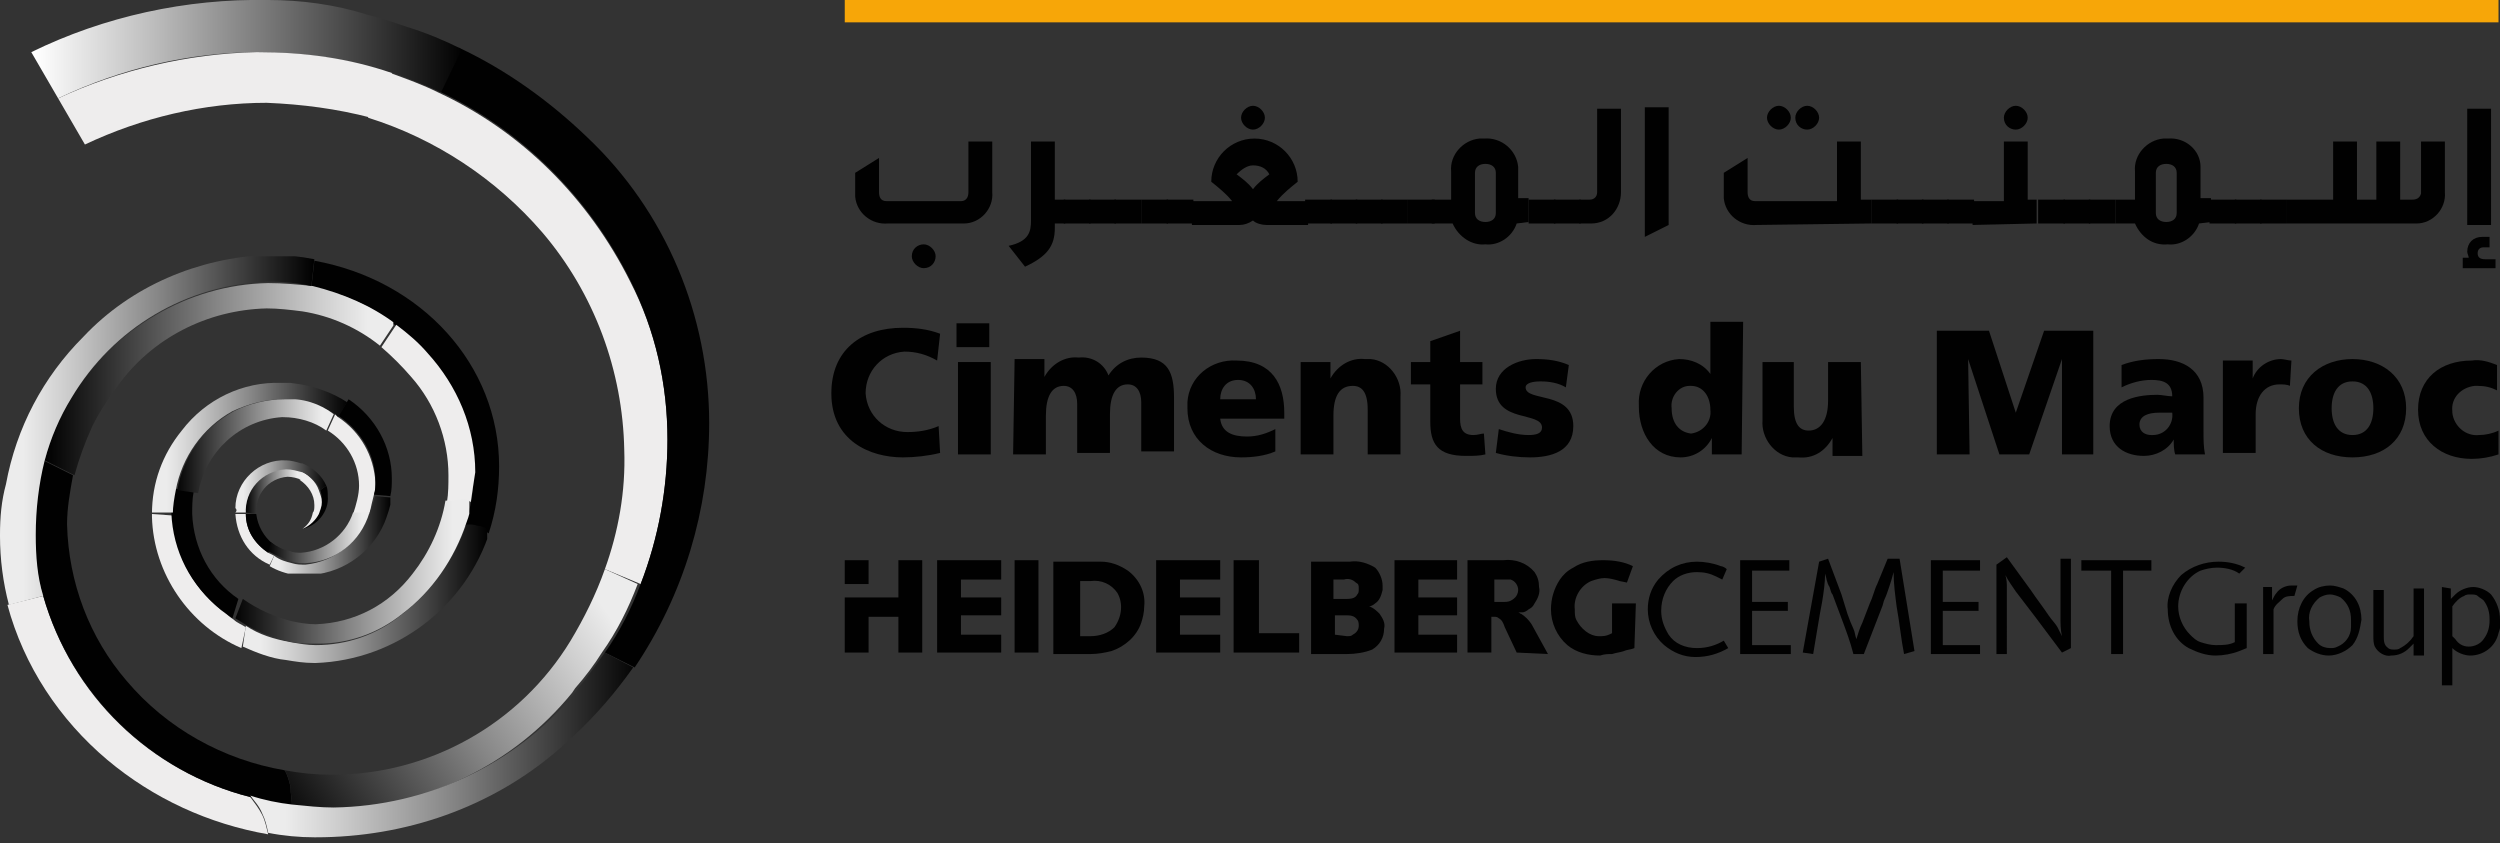 <?xml version="1.0" encoding="utf-8"?>
<!-- Generator: Adobe Illustrator 24.0.0, SVG Export Plug-In . SVG Version: 6.00 Build 0)  -->
<svg version="1.1" id="Calque_1" xmlns="http://www.w3.org/2000/svg" xmlns:xlink="http://www.w3.org/1999/xlink" x="0px" y="0px"
	 viewBox="0 0 167.8 56.6" style="enable-background:new 0 0 167.8 56.6;" xml:space="preserve">
<rect x="0" y="0" width="167.8" height="56.6" fill="#333333" stroke="none"/>
<style type="text/css">
	.st0{clip-path:url(#SVGID_2_);}
	.st1{fill-rule:evenodd;clip-rule:evenodd;fill:#010101;}
	.st2{fill:#F7A608;}
	.st3{fill:#010101;}
	.st4{fill-rule:evenodd;clip-rule:evenodd;fill:#EEEDED;}
	.st5{clip-path:url(#SVGID_4_);}
	.st6{fill:url(#SVGID_5_);}
	.st7{clip-path:url(#SVGID_7_);}
	.st8{clip-path:url(#SVGID_9_);}
	.st9{fill:url(#SVGID_10_);}
	.st10{clip-path:url(#SVGID_12_);}
	.st11{fill:url(#SVGID_13_);}
	.st12{clip-path:url(#SVGID_15_);}
	.st13{fill:url(#SVGID_16_);}
	.st14{clip-path:url(#SVGID_18_);}
	.st15{fill:url(#SVGID_19_);}
	.st16{clip-path:url(#SVGID_21_);}
	.st17{fill:url(#SVGID_22_);}
	.st18{clip-path:url(#SVGID_24_);}
	.st19{fill:url(#SVGID_25_);}
	.st20{clip-path:url(#SVGID_27_);}
	.st21{fill:url(#SVGID_28_);}
	.st22{clip-path:url(#SVGID_30_);}
	.st23{fill:url(#SVGID_31_);}
	.st24{clip-path:url(#SVGID_33_);}
	.st25{fill:url(#SVGID_34_);}
	.st26{clip-path:url(#SVGID_36_);}
	.st27{fill:url(#SVGID_37_);}
	.st28{clip-path:url(#SVGID_39_);}
	.st29{fill:url(#SVGID_40_);}
	.st30{clip-path:url(#SVGID_42_);}
	.st31{fill:url(#SVGID_43_);}
</style>
<title>logo</title>
<g>
	<defs>
		<rect id="SVGID_1_" y="0" width="167.8" height="56.3"/>
	</defs>
	<clipPath id="SVGID_2_">
		<use xlink:href="#SVGID_1_"  style="overflow:visible;"/>
	</clipPath>
	<g class="st0">
		<path class="st1" d="M63,28.6c-0.7,0.3-1.4,0.4-2.1,0.4c-1.5,0-2.7-1.1-2.8-2.6c0-1.5,1.1-2.7,2.6-2.8c0.8,0,1.5,0.2,2.2,0.6
			l0.2-1.8c-0.8-0.3-1.6-0.4-2.5-0.4c-2.8,0-4.8,1.5-4.8,4.4c0,3.2,2.6,4.3,4.8,4.3c0.8,0,1.7-0.1,2.5-0.3L63,28.6z"/>
		<path class="st1" d="M64.3,30.5h2.2v-6.2h-2.2V30.5z M66.4,21.7h-2.2v1.6h2.2V21.7z"/>
		<path class="st1" d="M68,30.5h2.2v-2.6c0-1.3,0.4-2,1.2-2c0.6,0,0.9,0.5,0.9,1.2v3.3h2.2v-2.6c0-1.3,0.4-2,1.2-2
			c0.6,0,0.9,0.5,0.9,1.2v3.3h2.2v-3.6c0-1.7-0.4-2.7-2.2-2.7c-0.9,0-1.7,0.4-2.2,1.2c-0.3-0.8-1.1-1.3-2-1.2
			c-0.9-0.1-1.8,0.4-2.3,1.3l0,0v-1.2h-2L68,30.5z"/>
		<path class="st1" d="M86.2,28.1v-0.4c0-1.9-0.8-3.5-3.2-3.5c-1.7-0.1-3.2,1.1-3.3,2.8c0,0.1,0,0.3,0,0.4c0,2.1,1.6,3.3,3.6,3.3
			c0.8,0,1.6-0.1,2.3-0.4v-1.5c-0.6,0.3-1.2,0.5-1.9,0.5c-1,0-1.7-0.3-1.8-1.2L86.2,28.1z M81.9,26.8c0-0.7,0.4-1.3,1.2-1.3
			s1.2,0.6,1.2,1.3H81.9z"/>
		<path class="st1" d="M87.3,30.5h2.2v-2.6c0-1.3,0.4-2,1.3-2c0.6,0,1,0.4,1,1.6v3H94v-3.9c0.1-1.2-0.8-2.4-2-2.5
			c-0.1,0-0.3,0-0.4,0c-0.9-0.1-1.8,0.4-2.3,1.3l0,0v-1.1h-2L87.3,30.5z"/>
		<path class="st1" d="M94.8,25.8H96v2.5c0,1.5,0.5,2.3,2.4,2.3c0.5,0,0.9,0,1.3-0.1l-0.1-1.4c-0.2,0-0.4,0.1-0.7,0.1
			c-0.7,0-0.9-0.4-0.9-1.1v-2.3h1.5v-1.5h-1.5v-2.1L96,22.9v1.4h-1.3V25.8z"/>
		<path class="st1" d="M100.4,30.4c0.7,0.2,1.5,0.3,2.3,0.3c1.4,0,2.9-0.4,2.9-2.1c0-2.4-3.2-1.6-3.2-2.6c0-0.3,0.5-0.4,1-0.4
			c0.6,0,1.2,0.1,1.7,0.4l0.2-1.5c-0.7-0.3-1.4-0.4-2.2-0.4c-1.2,0-2.7,0.6-2.7,2c0,2.3,3.1,1.5,3.1,2.6c0,0.4-0.4,0.5-0.9,0.5
			c-0.7,0-1.4-0.2-2-0.4L100.4,30.4z"/>
		<path class="st1" d="M117,21.6h-2.2v3.5l0,0c-0.5-0.7-1.3-1-2.1-1c-1.6,0.1-2.8,1.5-2.7,3.1c0,0,0,0,0,0.1c0,1.8,1,3.4,2.8,3.4
			c0.9,0,1.7-0.5,2.1-1.3l0,0v1.1h2L117,21.6z M112.2,27.4c-0.1-0.8,0.5-1.5,1.2-1.5c0,0,0,0,0.1,0c0.8,0,1.3,0.7,1.3,1.6
			c0.1,0.8-0.5,1.5-1.3,1.6c0,0,0,0,0,0C112.7,29,112.2,28.4,112.2,27.4"/>
		<path class="st1" d="M124.9,24.3h-2.2v2.6c0,1.3-0.5,2-1.3,2c-0.6,0-1-0.4-1-1.6v-3h-2.1v3.9c-0.1,1.2,0.8,2.4,2,2.5
			c0.1,0,0.3,0,0.4,0c1,0.1,1.8-0.4,2.3-1.3l0,0v1.2h2L124.9,24.3z"/>
		<polygon class="st1" points="130,30.5 132.2,30.5 132.1,24.1 132.1,24.1 134.2,30.5 136.2,30.5 138.4,24.1 138.4,24.1 138.4,30.5 
			140.5,30.5 140.5,22.2 137.2,22.2 135.3,27.7 135.3,27.7 133.5,22.2 130,22.2 		"/>
		<path class="st1" d="M148,30.5c-0.1-0.5-0.1-1-0.1-1.5v-2.3c0-1.9-1.4-2.6-3-2.6c-0.9,0-1.7,0.1-2.5,0.4v1.5
			c0.6-0.3,1.3-0.5,2-0.5c0.8,0,1.4,0.2,1.4,1.1c-0.3,0-0.7-0.1-1-0.1c-1.1,0-3.2,0.2-3.2,2.1c0,1.4,1.1,2,2.3,2
			c0.8,0,1.6-0.4,2-1.1l0,0c0,0.3,0,0.7,0.1,1L148,30.5z M143.6,28.5c0-0.6,0.6-0.8,1.3-0.8c0.3,0,0.6,0,0.9,0
			c0.1,0.8-0.5,1.5-1.3,1.5c0,0-0.1,0-0.1,0C144,29.2,143.6,29,143.6,28.5"/>
		<path class="st1" d="M153.8,24.2c-0.2,0-0.5-0.1-0.7-0.1c-0.8,0-1.6,0.5-1.9,1.3l0,0v-1.2h-2v6.2h2.2v-2.6c0-1.2,0.6-2,1.6-2
			c0.2,0,0.5,0,0.7,0.1L153.8,24.2z"/>
		<path class="st1" d="M157.9,30.7c2.1,0,3.6-1.2,3.6-3.3s-1.6-3.3-3.6-3.3s-3.6,1.2-3.6,3.3S155.8,30.7,157.9,30.7 M157.9,29.2
			c-1,0-1.4-0.8-1.4-1.8s0.4-1.8,1.4-1.8s1.4,0.8,1.4,1.8S158.9,29.2,157.9,29.2"/>
		<path class="st1" d="M167.6,24.5c-0.5-0.2-1.1-0.4-1.7-0.3c-2.1,0-3.6,1.2-3.6,3.3s1.6,3.3,3.6,3.3c0.6,0,1.2-0.1,1.8-0.3v-1.6
			c-0.4,0.2-0.9,0.3-1.3,0.3c-0.9,0.1-1.7-0.6-1.8-1.5c0,0,0-0.1,0-0.1c-0.1-0.9,0.6-1.6,1.5-1.7c0.1,0,0.1,0,0.2,0
			c0.5,0,0.9,0.1,1.3,0.3L167.6,24.5z"/>
		<rect x="56.7" class="st2" width="111" height="1.5"/>
		<rect x="56.7" y="37.6" class="st3" width="1.6" height="1.6"/>
		<path class="st1" d="M115.9,38.2c-0.1-0.1-0.3-0.2-0.4-0.2c-0.5-0.2-1.1-0.3-1.6-0.3c-1,0-1.9,0.4-2.6,1.2c-0.5,0.6-0.7,1.3-0.7,2
			c0,0.9,0.4,1.8,1.1,2.4c0.6,0.5,1.3,0.8,2.1,0.8c0.8,0,1.5-0.2,2.2-0.6l-0.3-0.5c-0.5,0.3-1.1,0.5-1.8,0.5c-0.8,0-1.5-0.3-1.9-0.9
			c-0.3-0.5-0.5-1-0.5-1.6c0-0.8,0.3-1.5,0.8-2c0.4-0.4,1-0.6,1.6-0.6c0.5,0,0.9,0.1,1.3,0.3l0.4,0.2L115.9,38.2z"/>
		<polygon class="st1" points="116.8,37.6 116.8,43.9 120.2,43.9 120.2,43.3 117.6,43.3 117.6,41 120,41 120,40.4 117.6,40.4 
			117.6,38.3 120.1,38.3 120.1,37.6 		"/>
		<path class="st1" d="M122.1,37.7l-1.1,6.1l0.7,0.1l0.3-1.8c0.1-0.6,0.2-1.2,0.3-1.7c0.1-0.6,0.2-1.3,0.2-1.9
			c0.1,0.3,0.1,0.6,0.3,0.9c0.1,0.3,0.1,0.4,0.2,0.5c0.2,0.5,0.4,1.1,0.6,1.6c0.3,0.8,0.6,1.6,0.8,2.4h0.7c0.4-1,0.8-2.1,1.2-3.1
			c0.1-0.2,0.1-0.4,0.2-0.6c0.1-0.2,0.2-0.5,0.3-0.8s0.2-0.6,0.3-1c0,0.8,0.1,1.5,0.2,2.3c0.2,1.1,0.3,2.2,0.5,3.2l0.7-0.2l-1-6.2
			h-0.8l-0.7,1.7c-0.2,0.4-0.3,0.9-0.5,1.3c-0.2,0.5-0.3,0.8-0.5,1.3c-0.2,0.4-0.3,0.8-0.4,1.1c-0.1-0.3-0.1-0.5-0.2-0.7
			c-0.1-0.2-0.3-0.7-0.4-1l-0.4-1.3c-0.3-0.8-0.6-1.6-0.9-2.4L122.1,37.7z"/>
		<polygon class="st1" points="129.6,37.6 129.6,43.9 132.9,43.9 132.9,43.3 130.4,43.3 130.4,41 132.8,41 132.8,40.4 130.4,40.4 
			130.4,38.3 132.9,38.3 132.9,37.6 		"/>
		<path class="st1" d="M134,37.9v6h0.7V40c0-0.2,0-0.4,0-0.6s0-0.5-0.1-0.8c0.2,0.4,0.5,0.8,0.7,1.1l1.3,1.7l1.8,2.4l0.6-0.3v-6
			h-0.7v3.9c0,0.4,0,0.9,0.1,1.3c-0.1-0.2-0.2-0.4-0.3-0.6s-0.4-0.5-0.6-0.8c-0.4-0.6-0.8-1.1-1.2-1.7c-0.5-0.7-1.1-1.5-1.6-2.2
			L134,37.9z"/>
		<polygon class="st1" points="139.7,37.6 139.7,38.3 141.7,38.3 141.7,43.9 142.5,43.9 142.5,38.3 144.4,38.3 144.4,37.6 		"/>
		<path class="st1" d="M150.7,38.1c-0.6-0.3-1.2-0.4-1.8-0.4c-0.9,0-1.8,0.3-2.5,0.9c-0.6,0.6-1,1.5-0.9,2.3c0,1.1,0.5,2.1,1.4,2.6
			c0.6,0.3,1.2,0.5,1.8,0.5c0.5,0,1.1-0.1,1.6-0.3l0.5-0.2v-3h-0.8v2.6c-0.4,0.2-0.8,0.2-1.3,0.2c-0.3,0-0.7-0.1-1-0.2
			c-0.3-0.1-0.5-0.3-0.7-0.5c-0.5-0.5-0.8-1.2-0.8-1.9c0-1,0.6-2,1.5-2.4c0.3-0.1,0.7-0.2,1.1-0.2c0.5,0,1.1,0.1,1.5,0.4L150.7,38.1
			z"/>
		<path class="st1" d="M151.9,39.4v4.5h0.7v-3c0.1-0.3,0.4-0.5,0.6-0.7c0.2-0.2,0.5-0.2,0.8-0.2l0.2-0.7c-0.1,0-0.2,0-0.4,0
			c-0.4,0-0.8,0.2-1,0.5c-0.1,0.1-0.2,0.3-0.3,0.5v-0.9L151.9,39.4z"/>
		<path class="st1" d="M154.2,41.7c0,0.7,0.2,1.3,0.7,1.8c0.4,0.3,0.9,0.5,1.4,0.5c0.6,0,1.2-0.3,1.6-0.7c0.4-0.5,0.5-1.1,0.6-1.7
			c0-0.9-0.4-1.7-1.2-2.1c-0.3-0.1-0.6-0.2-0.9-0.2c-0.4,0-0.8,0.1-1.1,0.3C154.6,40,154.2,40.8,154.2,41.7 M155,41.7
			c-0.1-0.6,0.2-1.2,0.7-1.6c0.2-0.1,0.4-0.2,0.7-0.2c0.2,0,0.5,0.1,0.7,0.2c0.5,0.4,0.7,0.9,0.7,1.5c0,0.1,0,0.3,0,0.5
			c0,0.6-0.4,1.1-0.9,1.3c-0.2,0.1-0.3,0.1-0.5,0.1c-0.3,0-0.6-0.1-0.8-0.3C155.2,42.8,155,42.3,155,41.7"/>
		<path class="st1" d="M159.3,39.4v3.3c0,0.2,0,0.5,0.1,0.7c0.2,0.4,0.7,0.7,1.1,0.6c0.5,0,0.9-0.2,1.2-0.5c0.1-0.1,0.2-0.2,0.3-0.3
			v0.8h0.7v-4.5h-0.7v3.2c-0.2,0.3-0.5,0.6-0.9,0.8c-0.1,0.1-0.3,0.1-0.4,0.1c-0.1,0-0.3,0-0.4-0.1c-0.3-0.2-0.3-0.5-0.3-0.8v-3.1
			H159.3z"/>
		<path class="st1" d="M163.9,39.4V46h0.7c0-0.4,0-0.8,0-1.2s0-0.9,0-1.3c0.3,0.3,0.8,0.5,1.2,0.5c0.9,0,1.7-0.6,1.9-1.5
			c0.1-0.3,0.2-0.6,0.1-0.9c0-0.6-0.2-1.2-0.6-1.7c-0.3-0.3-0.8-0.5-1.2-0.5c-0.4,0-0.9,0.2-1.2,0.5c-0.1,0.1-0.2,0.2-0.3,0.3v-0.7
			L163.9,39.4z M164.6,40.7c0.2-0.3,0.5-0.6,0.8-0.7c0.1-0.1,0.3-0.1,0.4-0.1c0.2,0,0.4,0,0.5,0.1c0.1,0.1,0.3,0.2,0.4,0.3
			c0.3,0.4,0.4,0.8,0.4,1.3c0,0.5-0.1,0.9-0.4,1.3c-0.2,0.3-0.6,0.5-1,0.5c-0.4,0-0.7-0.2-0.9-0.5c-0.1-0.1-0.1-0.1-0.2-0.2
			L164.6,40.7z"/>
		<path class="st1" d="M103.9,43.9l-1.1-2c-0.2-0.3-0.4-0.5-0.7-0.7c-0.1,0-0.1-0.1-0.2-0.1c0.1,0,0.2,0,0.3,0
			c0.1,0,0.3-0.1,0.4-0.2c0.2-0.1,0.3-0.2,0.4-0.4c0.2-0.3,0.4-0.7,0.3-1.1c0-0.4-0.1-0.7-0.3-1c-0.5-0.6-1.3-0.9-2.1-0.8
			c-0.6,0-1.1,0-1.7,0h-0.7v6.2h1.6v-2.4h0.2c0.1,0,0.2,0,0.3,0.1c0.2,0.1,0.3,0.3,0.4,0.6l0.8,1.7L103.9,43.9z M100.3,40.4v-1.5
			h0.7c0.1,0,0.3,0,0.4,0c0.3,0.1,0.5,0.4,0.5,0.7c0,0.2-0.1,0.4-0.2,0.5c-0.2,0.2-0.4,0.3-0.7,0.3L100.3,40.4L100.3,40.4z"/>
		<path class="st1" d="M108.2,42.5v-2h1.6l-0.1,3c-0.2,0.1-0.5,0.1-0.7,0.2c-0.3,0.1-0.5,0.1-0.8,0.2c-0.3,0-0.5,0-0.8,0.1l0,0
			c-0.8,0-1.6-0.2-2.2-0.7c-0.7-0.6-1.1-1.5-1.1-2.4c0-0.7,0.2-1.4,0.6-2c0.2-0.3,0.5-0.6,0.9-0.8c0.6-0.4,1.3-0.5,2-0.5
			c0.7,0,1.4,0.1,2,0.4l-0.4,1.1l-0.5-0.1c-0.3-0.1-0.7-0.2-1-0.2c-0.3,0-0.6,0.1-0.9,0.2c-0.7,0.3-1.2,1.1-1.1,1.9
			c0,0.3,0,0.5,0.1,0.7c0.3,0.6,0.9,1.1,1.5,1.1h0.2C107.8,42.7,108,42.6,108.2,42.5"/>
		<polygon class="st1" points="93.6,37.6 93.6,43.8 97.8,43.8 97.8,42.6 95.2,42.6 95.2,41.3 97.8,41.3 97.8,40.1 95.2,40.1 
			95.2,38.9 97.8,38.9 97.8,37.6 		"/>
		<polygon class="st1" points="77.6,37.6 77.6,43.8 81.9,43.8 81.9,42.6 79.2,42.6 79.2,41.3 81.9,41.3 81.9,40.1 79.2,40.1 
			79.2,38.9 81.9,38.9 81.9,37.6 		"/>
		<polygon class="st1" points="82.8,37.6 82.8,43.8 87.2,43.8 87.2,42.5 84.5,42.5 84.5,37.6 		"/>
		<path class="st1" d="M72.4,43.9h-1.7v-6.2h2.7c0.2,0,0.4,0,0.5,0c0.6,0,1.2,0.2,1.8,0.6c0.8,0.6,1.2,1.5,1.1,2.4
			c0,0.4-0.1,0.8-0.2,1.1c-0.3,0.9-1.1,1.6-2,1.9c-0.4,0.1-0.9,0.2-1.4,0.2h-0.2H72.4z M73.2,42.7c0.6,0,1.2-0.2,1.6-0.6
			c0.5-0.7,0.6-1.6,0.2-2.3c-0.4-0.6-1.1-0.9-1.8-0.8h-0.7v3.7L73.2,42.7z"/>
		<path class="st1" d="M89.6,43.9H88v-6.2h2.6c0.6-0.1,1.2,0.1,1.7,0.4c0.3,0.3,0.5,0.8,0.5,1.2c0,0.1,0,0.2,0,0.3
			c-0.1,0.4-0.2,0.7-0.5,0.9c-0.1,0.1-0.3,0.2-0.4,0.2c0.3,0.1,0.5,0.3,0.7,0.5c0.2,0.3,0.4,0.6,0.3,1c0,0.6-0.3,1.1-0.8,1.4
			c-0.5,0.2-1.1,0.3-1.7,0.3L89.6,43.9z M90.4,42.7c0.2,0,0.3,0,0.4-0.1c0.2-0.1,0.4-0.3,0.4-0.6c0-0.1,0-0.3-0.1-0.4
			c-0.2-0.3-0.5-0.3-0.8-0.3h-0.7v1.3L90.4,42.7z M89.6,40.2h0.8c0.4,0,0.6-0.1,0.7-0.3c0.1-0.1,0.1-0.2,0.1-0.4
			c0-0.2,0-0.3-0.2-0.4c-0.2-0.2-0.5-0.3-0.8-0.2h-0.7V40.2z"/>
		<polygon class="st1" points="62.9,37.6 62.9,43.8 67.2,43.8 67.2,42.6 64.5,42.6 64.5,41.3 67.2,41.3 67.2,40.1 64.5,40.1 
			64.5,38.9 67.2,38.9 67.2,37.6 		"/>
		<rect x="68.1" y="37.6" class="st3" width="1.6" height="6.2"/>
		<polygon class="st1" points="60.3,37.6 60.3,40.1 56.7,40.1 56.7,43.8 58.3,43.8 58.3,41.4 60.3,41.4 60.3,43.8 61.9,43.8 
			61.9,37.6 		"/>
		<path class="st1" d="M62,18c-0.4,0-0.8-0.4-0.8-0.8c0-0.5,0.4-0.8,0.8-0.8s0.8,0.4,0.8,0.8c0,0,0,0,0,0C62.8,17.6,62.5,18,62,18
			 M59.6,15c-1.1,0.1-2.1-0.7-2.2-1.8c0-0.1,0-0.2,0-0.3v-1.3l1.6-1v2.3c0,0.3,0.1,0.6,0.5,0.6h5c0.3,0,0.5-0.2,0.5-0.6V9.5h1.6v3.4
			c0.1,1.1-0.8,2.1-1.9,2.1c-0.1,0-0.2,0-0.3,0L59.6,15z"/>
		<path class="st1" d="M67.7,16.5c1.4-0.3,1.5-1,1.5-1.7V9.5h1.6v3.9h0.7v1.6h-0.7v0.3c0,1.2-0.5,1.9-2,2.6L67.7,16.5z"/>
		<rect x="71.4" y="13.4" class="st3" width="1.8" height="1.6"/>
		<rect x="73.1" y="13.4" class="st3" width="1.8" height="1.6"/>
		<rect x="74.8" y="13.4" class="st3" width="1.8" height="1.6"/>
		<rect x="76.6" y="13.4" class="st3" width="1.8" height="1.6"/>
		<rect x="78.3" y="13.4" class="st3" width="1.8" height="1.6"/>
		<path class="st1" d="M83.3,7.9c0-0.4,0.4-0.8,0.8-0.8c0.4,0,0.8,0.4,0.8,0.8c0,0.4-0.4,0.8-0.8,0.8C83.7,8.7,83.3,8.3,83.3,7.9
			C83.3,7.9,83.3,7.9,83.3,7.9 M84.1,11.1c-0.4,0-0.8,0.3-1.1,0.6c0.4,0.3,0.8,0.6,1.1,1c0.3-0.4,0.7-0.7,1.1-1
			C85,11.3,84.6,11.1,84.1,11.1 M85,15.1c-0.3,0-0.7-0.1-0.9-0.3c-0.3,0.2-0.6,0.3-0.9,0.3H80v-1.6h2.7c-0.4-0.5-0.9-0.9-1.4-1.3
			c0-1.6,1.3-2.9,2.9-2.9s2.9,1.3,2.9,2.9c-0.5,0.4-1,0.8-1.4,1.3h2.1v1.6L85,15.1z"/>
		<rect x="87.6" y="13.4" class="st3" width="1.8" height="1.6"/>
		<rect x="89.3" y="13.4" class="st3" width="1.8" height="1.6"/>
		<rect x="91" y="13.4" class="st3" width="1.8" height="1.6"/>
		<rect x="92.7" y="13.4" class="st3" width="1.8" height="1.6"/>
		<rect x="94.5" y="13.4" class="st3" width="1.8" height="1.6"/>
		<path class="st1" d="M100.4,11.6c0-0.4-0.3-0.6-0.7-0.6S99,11.2,99,11.6v2.7c0,0.4,0.3,0.6,0.7,0.6s0.7-0.2,0.7-0.6V11.6z
			 M101.8,15c-0.3,0.9-1.2,1.5-2.1,1.4c-0.9,0.1-1.8-0.5-2.2-1.4h-1.4v-1.6h1.3v-1.9c-0.1-1.1,0.8-2.1,1.9-2.2c0.1,0,0.2,0,0.3,0
			c1.2-0.1,2.2,0.8,2.3,1.9c0,0.1,0,0.2,0,0.2v1.9h0.7v1.6L101.8,15z"/>
		<rect x="102.6" y="13.4" class="st3" width="1.8" height="1.6"/>
		<rect x="104.3" y="13.4" class="st3" width="1.8" height="1.6"/>
		<path class="st1" d="M106,15v-1.6h0.7c0.3,0,0.5-0.2,0.5-0.5c0,0,0,0,0-0.1V7.3h1.6v5.6c0,1.1-0.8,2.1-2,2.1c-0.1,0-0.1,0-0.2,0
			L106,15z"/>
		<polygon class="st1" points="110.4,15.9 110.4,7.2 112,7.2 112,15.1 		"/>
		<path class="st1" d="M120.5,7.9c0-0.4,0.4-0.8,0.8-0.8c0.4,0,0.8,0.4,0.8,0.8c0,0.4-0.4,0.8-0.8,0.8
			C120.9,8.7,120.5,8.4,120.5,7.9C120.5,7.9,120.5,7.9,120.5,7.9 M118.6,7.9c0-0.4,0.4-0.8,0.8-0.8c0.4,0,0.8,0.4,0.8,0.8
			s-0.4,0.8-0.8,0.8C119,8.7,118.6,8.3,118.6,7.9 M117.9,15.1c-1.1,0.1-2.1-0.7-2.2-1.8c0-0.1,0-0.3,0-0.4v-1.3l1.6-1v2.3
			c0,0.3,0.1,0.6,0.5,0.6h5.5v-4h1.6v3.9h0.7v1.6L117.9,15.1z"/>
		<rect x="125.6" y="13.4" class="st3" width="1.8" height="1.6"/>
		<rect x="127.3" y="13.4" class="st3" width="1.8" height="1.6"/>
		<rect x="129" y="13.4" class="st3" width="1.8" height="1.6"/>
		<rect x="130.7" y="13.4" class="st3" width="1.8" height="1.6"/>
		<path class="st1" d="M134.5,7.9c0-0.4,0.4-0.8,0.8-0.8c0.4,0,0.8,0.4,0.8,0.8c0,0.4-0.4,0.8-0.8,0.8
			C134.9,8.7,134.5,8.4,134.5,7.9C134.5,7.9,134.5,7.9,134.5,7.9 M132.4,15.1v-1.6h2.1v-4h1.6v3.9h0.6v1.6L132.4,15.1z"/>
		<rect x="136.8" y="13.4" class="st3" width="1.8" height="1.6"/>
		<rect x="138.5" y="13.4" class="st3" width="1.8" height="1.6"/>
		<rect x="140.2" y="13.4" class="st3" width="1.8" height="1.6"/>
		<path class="st1" d="M146.1,11.6c0-0.4-0.3-0.6-0.7-0.6s-0.7,0.2-0.7,0.6v2.7c0,0.4,0.3,0.6,0.7,0.6s0.7-0.2,0.7-0.6V11.6z
			 M147.6,15c-0.3,0.9-1.2,1.5-2.1,1.4c-1,0.1-1.8-0.5-2.2-1.4H142v-1.6h1.3v-1.9c-0.1-1.1,0.8-2.1,1.9-2.2c0.1,0,0.2,0,0.3,0
			c1.2-0.1,2.2,0.8,2.2,1.9c0,0.1,0,0.2,0,0.2v1.9h0.7v1.6L147.6,15z"/>
		<rect x="148.3" y="13.4" class="st3" width="1.8" height="1.6"/>
		<rect x="150" y="13.4" class="st3" width="1.8" height="1.6"/>
		<rect x="151.7" y="13.4" class="st3" width="1.8" height="1.6"/>
		<path class="st1" d="M153.5,15v-1.6h3.1V9.5h1.6v3.9h1.3V9.5h1.6v3.9h0.8c0.3,0,0.5-0.1,0.6-0.4c0,0,0-0.1,0-0.1V9.5h1.6v3.4
			c0.1,1.1-0.8,2.1-1.9,2.1c-0.1,0-0.2,0-0.3,0L153.5,15z"/>
		<path class="st1" d="M165.6,7.3h1.6v7.8h-1.6V7.3z M165.3,18v-0.7h0.4c0-0.1-0.1-0.3-0.1-0.4c0-0.6,0.4-1,1-1c0.1,0,0.1,0,0.1,0
			h0.4v0.7h-0.4c-0.2,0-0.4,0.1-0.4,0.4s0.2,0.4,0.5,0.4h0.7V18L165.3,18z"/>
		<path class="st4" d="M25.1,33.2c-0.1,0.4-0.2,0.8-0.3,1.3h-1.1c0.2-0.6,0.4-1.3,0.4-1.9c0-1.5-0.8-2.9-2.1-3.7l0,0l0.5-1.1l0,0
			l0.2,0.2c1.5,1,2.4,2.6,2.5,4.4C25.2,32.6,25.2,32.9,25.1,33.2"/>
		<path class="st1" d="M21.6,33.7c0,0.3-0.1,0.6-0.2,0.8c-0.3,0.4-0.7,0.8-1.1,1c1-0.2,1.8-1.2,1.7-2.2c0-0.2,0-0.5-0.1-0.7
			l-0.4,0.3C21.6,33.2,21.6,33.4,21.6,33.7"/>
		<path class="st1" d="M21.1,17.5l-0.2,1.8H21c2,0.4,3.9,1.2,5.5,2.5c0.8,0.6,1.5,1.2,2.1,1.9c2,2.2,3.2,5,3.2,8
			c0,1.2-0.2,2.4-0.6,3.6c0.3,0,0.5,0,0.8,0.1c0.3,0.1,0.5,0.2,0.8,0.4l0,0c0.5-1.5,0.7-3,0.7-4.5C33.5,24.5,28.3,18.8,21.1,17.5"/>
		<path class="st4" d="M16.8,53.5c-6.7-1.7-12-6.8-13.9-13.5l-2.4,0.6C1.6,44.7,4,48.3,7.2,51c3.1,2.6,6.8,4.3,10.8,5
			c-0.1-0.4-0.2-0.9-0.4-1.3C17.4,54.3,17.1,53.9,16.8,53.5"/>
		<path class="st4" d="M18,37.1L18,37.1c-0.9-0.6-1.5-1.5-1.5-2.6h-0.7c0.1,1.5,0.9,2.8,2.3,3.4l0,0l0.3-0.6L18,37.1"/>
		<path class="st1" d="M25.2,32.3c0,0.3,0,0.6-0.1,0.9l0,0l1.1,0.1l0,0c0.1-0.4,0.1-0.8,0.1-1.2c0-2.1-1.1-4.1-2.9-5.3l-0.7,1.1
			C24.2,28.9,25.2,30.5,25.2,32.3"/>
		<path class="st4" d="M10.2,34.5v0.2c0.1,3.8,2.5,7.3,6,8.8l0.3-1.4c-0.3-0.2-0.6-0.3-0.8-0.5l0,0c-0.3-0.2-0.5-0.4-0.8-0.6
			c-2-1.6-3.2-3.9-3.3-6.4l0,0L10.2,34.5z"/>
		<path class="st4" d="M20.3,35.5c0.5-0.2,0.9-0.6,1.1-1c0.1-0.3,0.2-0.5,0.2-0.8c0-0.3-0.1-0.5-0.2-0.8c-0.2-0.6-0.7-1-1.2-1.3l0,0
			c0,0.2,0,0.3,0,0.5c0,0,0,0.1-0.1,0.1l0,0c0.6,0.4,1,1,1,1.7c0,0.2,0,0.4-0.1,0.5C20.9,34.9,20.7,35.2,20.3,35.5"/>
		<path class="st1" d="M18,37.1c-0.9-0.6-1.5-1.5-1.5-2.6h0.7c0.1,0.8,0.5,1.5,1.1,2l0,0L18,37.1z"/>
		<path class="st1" d="M15.6,41.5c-0.3-0.2-0.5-0.4-0.8-0.6c-2-1.6-3.2-3.9-3.3-6.5l0,0l0,0c0-0.5,0.1-1.1,0.2-1.6l0,0l1.3,0.2
			c-0.1,0.5-0.1,1-0.1,1.5c0.1,2.3,1.2,4.4,3.1,5.7L15.6,41.5z"/>
		<path class="st4" d="M31.6,33.7L31.6,33.7c-0.1-0.1-0.3-0.1-0.4-0.1c-0.3,0-0.6,0.1-0.8,0.1c-0.1,0-0.3,0-0.4,0
			c0.1-0.6,0.1-1.2,0.1-1.8c0-2.4-0.9-4.8-2.5-6.6c-0.6-0.7-1.3-1.4-2-2l0,0l0,0l1-1.5l0,0c0.8,0.6,1.5,1.2,2.1,1.9
			c2,2.2,3.2,5,3.2,8C31.8,32.3,31.7,33,31.6,33.7"/>
		<path class="st1" d="M19.6,54.1c-0.9-0.1-1.9-0.3-2.8-0.6c-6.7-1.7-12-6.9-13.9-13.5c-0.4-1.3-0.6-2.7-0.6-4.1
			c0-1.7,0.2-3.4,0.6-5l0,0l2,1l0,0c-0.2,1.1-0.4,2.2-0.4,3.3C4.6,39.1,6,42.8,8.5,45.7c2.7,3.2,6.5,5.3,10.6,6l0,0
			c0.2,0.3,0.3,0.7,0.4,1.1C19.5,53.3,19.6,53.8,19.6,54.1L19.6,54.1z"/>
		<path class="st4" d="M40.6,38.2l2.4,1c1.2-3.1,1.8-6.4,1.8-9.7c0-3.7-0.8-7.3-2.5-10.6c-2.8-5.6-7.3-10.1-12.9-12.7
			c-1-0.5-2.1-0.9-3.2-1.3l0,0l-1.5,3c4.5,1.4,8.6,4.1,11.7,7.7c3.5,4.1,5.4,9.3,5.5,14.6C42,33,41.5,35.7,40.6,38.2"/>
		<path class="st1" d="M40.6,43.8c1-1.4,1.8-3,2.4-4.6c1.2-3.1,1.8-6.4,1.8-9.7c0-3.7-0.8-7.3-2.5-10.7c-2.8-5.6-7.3-10.1-12.9-12.7
			l0,0l1.4-2.9l0,0c3.2,1.5,6.1,3.6,8.6,6c5.3,5,8.2,12,8.2,19.2c0,5.8-1.7,11.5-5,16.4L40.6,43.8z"/>
	</g>
</g>
<g>
	<defs>
		<path id="SVGID_3_" d="M2.1,3.5l1.8,3.1c4.2-2,8.8-3.1,13.5-3.1c3.1,0,6.1,0.5,9,1.4c1.1,0.4,2.1,0.8,3.2,1.3l1.4-2.9l0,0l0,0
			c-1.2-0.6-2.4-1.1-3.7-1.5l0,0c0,0-1.7-0.6-2.6-0.8C22.5,0.3,20.2,0,18,0C12.5-0.1,7,1.1,2.1,3.5"/>
	</defs>
	<clipPath id="SVGID_4_">
		<use xlink:href="#SVGID_3_"  style="overflow:visible;"/>
	</clipPath>
	<g class="st5">
		
			<linearGradient id="SVGID_5_" gradientUnits="userSpaceOnUse" x1="-845.449" y1="-251.587" x2="-844.449" y2="-251.587" gradientTransform="matrix(28.81 0 0 28.81 24359.57 7251.531)">
			<stop  offset="0" style="stop-color:#FFFFFF"/>
			<stop  offset="0.26" style="stop-color:#C1C1C1"/>
			<stop  offset="0.86" style="stop-color:#262626"/>
			<stop  offset="1" style="stop-color:#010101"/>
		</linearGradient>
		<rect x="2.1" y="0" class="st6" width="28.8" height="6.6"/>
	</g>
</g>
<g>
	<defs>
		<rect id="SVGID_6_" y="0" width="167.8" height="56.3"/>
	</defs>
	<clipPath id="SVGID_7_">
		<use xlink:href="#SVGID_6_"  style="overflow:visible;"/>
	</clipPath>
	<g class="st7">
		<path class="st4" d="M3.9,6.6L3.9,6.6l1.8,3.1c3.8-1.8,8-2.8,12.2-2.8c2.4,0.1,4.7,0.4,7,1l0,0h0.1L26.3,5V4.9
			c-2.9-1-5.9-1.4-9-1.4h-0.1C12.6,3.6,8,4.7,3.9,6.6"/>
	</g>
</g>
<g>
	<defs>
		<path id="SVGID_8_" d="M40.6,38.2c-0.6,1.7-1.4,3.3-2.3,4.8c-3.4,5.6-9.5,9-16,9c-1.1,0-2.1-0.1-3.2-0.3c0.2,0.3,0.3,0.7,0.4,1.1
			c0,0.5,0.1,0.9,0.1,1.3c0.9,0.1,1.7,0.2,2.6,0.2h0.1c6.2-0.1,12.1-2.9,16.1-7.8l0.2-0.3c0.7-0.8,1.3-1.6,1.8-2.4
			c1-1.4,1.8-3,2.4-4.6l0,0L40.6,38.2L40.6,38.2z"/>
	</defs>
	<clipPath id="SVGID_9_">
		<use xlink:href="#SVGID_8_"  style="overflow:visible;"/>
	</clipPath>
	<g class="st8">
		
			<linearGradient id="SVGID_10_" gradientUnits="userSpaceOnUse" x1="-859.818" y1="-237.589" x2="-858.818" y2="-237.589" gradientTransform="matrix(23.105 -16.203 16.203 23.105 23734.623 -8386.876)">
			<stop  offset="0" style="stop-color:#010101"/>
			<stop  offset="6.000000e-02" style="stop-color:#111111"/>
			<stop  offset="0.49" style="stop-color:#868686"/>
			<stop  offset="0.79" style="stop-color:#CFCFCF"/>
			<stop  offset="0.92" style="stop-color:#ECECEC"/>
			<stop  offset="1" style="stop-color:#ECECEC"/>
		</linearGradient>
		<polygon class="st9" points="11.6,43.5 35.1,27 50.6,48.9 27,65.5 		"/>
	</g>
</g>
<g>
	<defs>
		<path id="SVGID_11_" d="M4.8,26.7C4,28,3.4,29.4,3,30.9l0,0l2,1l0,0c0.3-1.1,0.7-2.2,1.2-3.3c0.5-1,1.1-1.9,1.7-2.7
			c2.3-3.2,6-5.1,10-5.2c0.8,0,1.6,0.1,2.4,0.2c1.9,0.3,3.7,1.1,5.2,2.3l1-1.5c-1.6-1.2-3.5-2-5.5-2.5H21C20,19.1,19,19,18,19
			C12.6,19.1,7.6,22.1,4.8,26.7"/>
	</defs>
	<clipPath id="SVGID_12_">
		<use xlink:href="#SVGID_11_"  style="overflow:visible;"/>
	</clipPath>
	<g class="st10">
		
			<linearGradient id="SVGID_13_" gradientUnits="userSpaceOnUse" x1="-838.863" y1="-247.55" x2="-837.863" y2="-247.55" gradientTransform="matrix(23.41 0 0 23.41 19640.91 5820.56)">
			<stop  offset="0" style="stop-color:#010101"/>
			<stop  offset="6.000000e-02" style="stop-color:#111111"/>
			<stop  offset="0.49" style="stop-color:#868686"/>
			<stop  offset="0.79" style="stop-color:#CFCFCF"/>
			<stop  offset="0.92" style="stop-color:#ECECEC"/>
			<stop  offset="1" style="stop-color:#ECECEC"/>
		</linearGradient>
		<rect x="3" y="19" class="st11" width="23.4" height="12.9"/>
	</g>
</g>
<g>
	<defs>
		<path id="SVGID_14_" d="M5.6,22.6c-2.7,2.7-4.5,6.1-5.2,9.9C0.1,33.6,0,34.7,0,35.9V36c0,1.5,0.2,3.1,0.6,4.6l0,0L2.9,40
			c-0.4-1.3-0.5-2.7-0.5-4.1c0-1.7,0.2-3.4,0.6-5c0.4-1.5,1-2.9,1.8-4.2c2.8-4.7,7.7-7.6,13.2-7.8c1,0,2,0.1,2.9,0.3l0,0l0.2-1.8
			l0,0c-1-0.2-2-0.3-3.1-0.3C13.3,17.3,8.8,19.2,5.6,22.6"/>
	</defs>
	<clipPath id="SVGID_15_">
		<use xlink:href="#SVGID_14_"  style="overflow:visible;"/>
	</clipPath>
	<g class="st12">
		
			<linearGradient id="SVGID_16_" gradientUnits="userSpaceOnUse" x1="-835.02" y1="-245.374" x2="-834.02" y2="-245.374" gradientTransform="matrix(21.1 0 0 21.1 17618.93 5206.299)">
			<stop  offset="0" style="stop-color:#ECECEC"/>
			<stop  offset="8.000000e-02" style="stop-color:#ECECEC"/>
			<stop  offset="0.21" style="stop-color:#CFCFCF"/>
			<stop  offset="0.51" style="stop-color:#868686"/>
			<stop  offset="0.94" style="stop-color:#111111"/>
			<stop  offset="1" style="stop-color:#010101"/>
		</linearGradient>
		<rect y="17.2" class="st13" width="21.1" height="23.4"/>
	</g>
</g>
<g>
	<defs>
		<path id="SVGID_17_" d="M40.6,43.8c-0.6,0.8-1.2,1.7-1.8,2.4l-0.2,0.3c-4,4.8-9.9,7.6-16.2,7.7c-0.9,0-1.8-0.1-2.8-0.2l0,0
			c-0.9-0.1-1.9-0.3-2.8-0.6l0,0c0.3,0.4,0.6,0.7,0.8,1.2c0.2,0.4,0.3,0.8,0.4,1.3H18c1,0.2,2.1,0.3,3.1,0.3h0.1
			c6,0,11.8-2,16.3-5.9l1-0.9c1.5-1.4,2.8-2.9,4-4.6l0,0l0,0L40.6,43.8L40.6,43.8z"/>
	</defs>
	<clipPath id="SVGID_18_">
		<use xlink:href="#SVGID_17_"  style="overflow:visible;"/>
	</clipPath>
	<g class="st14">
		
			<linearGradient id="SVGID_19_" gradientUnits="userSpaceOnUse" x1="-842.288" y1="-249.807" x2="-841.288" y2="-249.807" gradientTransform="matrix(25.94 0 0 25.94 21865.871 6530.029)">
			<stop  offset="0" style="stop-color:#ECECEC"/>
			<stop  offset="8.000000e-02" style="stop-color:#ECECEC"/>
			<stop  offset="0.21" style="stop-color:#CFCFCF"/>
			<stop  offset="0.51" style="stop-color:#868686"/>
			<stop  offset="0.94" style="stop-color:#111111"/>
			<stop  offset="1" style="stop-color:#010101"/>
		</linearGradient>
		<rect x="16.8" y="43.8" class="st15" width="26" height="12.5"/>
	</g>
</g>
<g>
	<defs>
		<path id="SVGID_20_" d="M31.3,35.2L31.3,35.2c-0.8,2.4-2.4,4.6-4.4,6.1c-1.6,1.3-3.6,2-5.7,2c-0.6,0-1.1-0.1-1.7-0.2
			c-1.1-0.2-2.1-0.5-3-1.1l0,0l-0.2,1.4l0,0c0.9,0.4,1.9,0.8,2.9,0.9c0.6,0.1,1.2,0.2,1.9,0.2h0.1c5.4-0.2,10.1-3.8,11.7-8.9l0,0
			c-0.2-0.1-0.5-0.3-0.8-0.3C31.8,35.2,31.6,35.2,31.3,35.2L31.3,35.2z"/>
	</defs>
	<clipPath id="SVGID_21_">
		<use xlink:href="#SVGID_20_"  style="overflow:visible;"/>
	</clipPath>
	<g class="st16">
		
			<linearGradient id="SVGID_22_" gradientUnits="userSpaceOnUse" x1="-824.278" y1="-239.1" x2="-823.278" y2="-239.1" gradientTransform="matrix(16.54 0 0 16.54 13649.711 3994.61)">
			<stop  offset="0" style="stop-color:#ECECEC"/>
			<stop  offset="8.000000e-02" style="stop-color:#ECECEC"/>
			<stop  offset="0.21" style="stop-color:#CFCFCF"/>
			<stop  offset="0.51" style="stop-color:#868686"/>
			<stop  offset="0.94" style="stop-color:#111111"/>
			<stop  offset="1" style="stop-color:#010101"/>
		</linearGradient>
		<rect x="16.2" y="35.2" class="st17" width="16.5" height="9.4"/>
	</g>
</g>
<g>
	<defs>
		<path id="SVGID_23_" d="M31.1,33.5c-0.3,0-0.6,0.1-0.8,0.1c-0.1,0-0.3,0-0.4,0l0,0c-0.3,1.8-1.1,3.5-2.2,4.9
			c-1.6,2.1-3.9,3.3-6.5,3.4c-0.6,0-1.1-0.1-1.6-0.2c-1.2-0.3-2.3-0.8-3.3-1.5l0,0l0,0l-0.5,1.3l0,0c0.3,0.2,0.5,0.3,0.8,0.5l0,0
			c0.9,0.5,2,0.9,3,1.1c0.5,0.1,1.1,0.1,1.6,0.1h0.2c2,0,4-0.7,5.6-2c2-1.5,3.5-3.7,4.3-6.1l0,0c0.2-0.5,0.3-1,0.4-1.5
			C31.4,33.6,31.3,33.5,31.1,33.5L31.1,33.5"/>
	</defs>
	<clipPath id="SVGID_24_">
		<use xlink:href="#SVGID_23_"  style="overflow:visible;"/>
	</clipPath>
	<g class="st18">
		
			<linearGradient id="SVGID_25_" gradientUnits="userSpaceOnUse" x1="-822.397" y1="-238.314" x2="-821.397" y2="-238.314" gradientTransform="matrix(15.94 0 0 15.94 13124.699 3837.11)">
			<stop  offset="0" style="stop-color:#010101"/>
			<stop  offset="6.000000e-02" style="stop-color:#111111"/>
			<stop  offset="0.49" style="stop-color:#868686"/>
			<stop  offset="0.79" style="stop-color:#CFCFCF"/>
			<stop  offset="0.92" style="stop-color:#ECECEC"/>
			<stop  offset="1" style="stop-color:#ECECEC"/>
		</linearGradient>
		<rect x="15.6" y="33.5" class="st19" width="15.9" height="9.7"/>
	</g>
</g>
<g>
	<defs>
		<path id="SVGID_26_" d="M12.2,28.9c-1.3,1.6-2,3.5-2,5.6l0,0h1.4c0-0.5,0.1-1.1,0.2-1.6c0.4-2.2,1.8-4.2,3.8-5.3
			c1.1-0.5,2.2-0.8,3.4-0.8h0.1c1.2,0,2.4,0.4,3.4,1l0.2,0.2l0,0l0.6-1l0,0l0,0c-0.9-0.6-2-1-3.1-1.2l-0.7-0.1h-0.6
			C16.3,25.6,13.8,26.8,12.2,28.9"/>
	</defs>
	<clipPath id="SVGID_27_">
		<use xlink:href="#SVGID_26_"  style="overflow:visible;"/>
	</clipPath>
	<g class="st20">
		
			<linearGradient id="SVGID_28_" gradientUnits="userSpaceOnUse" x1="-811.932" y1="-231.951" x2="-810.932" y2="-231.951" gradientTransform="matrix(13.25 0 0 13.25 10768.21 3103.34)">
			<stop  offset="0" style="stop-color:#ECECEC"/>
			<stop  offset="8.000000e-02" style="stop-color:#ECECEC"/>
			<stop  offset="0.21" style="stop-color:#CFCFCF"/>
			<stop  offset="0.51" style="stop-color:#868686"/>
			<stop  offset="0.94" style="stop-color:#111111"/>
			<stop  offset="1" style="stop-color:#010101"/>
		</linearGradient>
		<rect x="10.2" y="25.5" class="st21" width="13.3" height="8.9"/>
	</g>
</g>
<g>
	<defs>
		<path id="SVGID_29_" d="M19.1,26.8c-1.2,0-2.4,0.3-3.4,0.8c-2,1.1-3.4,3-3.8,5.3l0,0l1.4,0.2l0,0c0.5-2.8,2.8-4.9,5.6-5.1H19
			c1,0,2.1,0.3,2.9,0.9l0,0l0.5-1.1l0,0C21.5,27.1,20.3,26.7,19.1,26.8L19.1,26.8z"/>
	</defs>
	<clipPath id="SVGID_30_">
		<use xlink:href="#SVGID_29_"  style="overflow:visible;"/>
	</clipPath>
	<g class="st22">
		
			<linearGradient id="SVGID_31_" gradientUnits="userSpaceOnUse" x1="-797.353" y1="-223.538" x2="-796.353" y2="-223.538" gradientTransform="matrix(10.73 0 0 10.73 8567.35 2428.47)">
			<stop  offset="0" style="stop-color:#010101"/>
			<stop  offset="6.000000e-02" style="stop-color:#111111"/>
			<stop  offset="0.49" style="stop-color:#868686"/>
			<stop  offset="0.79" style="stop-color:#CFCFCF"/>
			<stop  offset="0.92" style="stop-color:#ECECEC"/>
			<stop  offset="1" style="stop-color:#ECECEC"/>
		</linearGradient>
		<rect x="11.8" y="26.8" class="st23" width="10.7" height="6.3"/>
	</g>
</g>
<g>
	<defs>
		<path id="SVGID_32_" d="M24.8,34.4c-0.6,1.9-2.3,3.3-4.3,3.5c-0.3,0-0.6,0-0.9-0.1c-0.4-0.1-0.8-0.2-1.2-0.5l0,0L18.1,38l0,0
			c0.5,0.3,1.1,0.5,1.7,0.6h0.6h0.1c2.3,0,4.4-1.4,5.3-3.5c0.2-0.5,0.4-1.1,0.5-1.7l-1.1-0.1C25.1,33.6,25,34,24.8,34.4"/>
	</defs>
	<clipPath id="SVGID_33_">
		<use xlink:href="#SVGID_32_"  style="overflow:visible;"/>
	</clipPath>
	<g class="st24">
		
			<linearGradient id="SVGID_34_" gradientUnits="userSpaceOnUse" x1="-772.956" y1="-209.412" x2="-771.956" y2="-209.412" gradientTransform="matrix(8.14 0 0 8.14 6309.98 1740.48)">
			<stop  offset="0" style="stop-color:#ECECEC"/>
			<stop  offset="8.000000e-02" style="stop-color:#ECECEC"/>
			<stop  offset="0.21" style="stop-color:#CFCFCF"/>
			<stop  offset="0.51" style="stop-color:#868686"/>
			<stop  offset="0.94" style="stop-color:#111111"/>
			<stop  offset="1" style="stop-color:#010101"/>
		</linearGradient>
		<rect x="18.1" y="33.2" class="st25" width="8.1" height="5.3"/>
	</g>
</g>
<g>
	<defs>
		<path id="SVGID_35_" d="M24.8,34.4h-1.1c-0.5,1.5-1.9,2.6-3.5,2.7c-0.2,0-0.5,0-0.7-0.1c-0.5-0.1-0.9-0.3-1.3-0.6l0,0L18,37l0,0
			l0.4,0.2c0.4,0.2,0.8,0.4,1.2,0.5c0.3,0.1,0.6,0.1,0.8,0.1h0.1C22.5,37.7,24.2,36.4,24.8,34.4L24.8,34.4z"/>
	</defs>
	<clipPath id="SVGID_36_">
		<use xlink:href="#SVGID_35_"  style="overflow:visible;"/>
	</clipPath>
	<g class="st26">
		
			<linearGradient id="SVGID_37_" gradientUnits="userSpaceOnUse" x1="-753.933" y1="-198.135" x2="-752.933" y2="-198.135" gradientTransform="matrix(6.85 0 0 6.85 5182.44 1393.37)">
			<stop  offset="0" style="stop-color:#010101"/>
			<stop  offset="6.000000e-02" style="stop-color:#111111"/>
			<stop  offset="0.49" style="stop-color:#868686"/>
			<stop  offset="0.79" style="stop-color:#CFCFCF"/>
			<stop  offset="0.92" style="stop-color:#ECECEC"/>
			<stop  offset="1" style="stop-color:#ECECEC"/>
		</linearGradient>
		<rect x="18" y="34.4" class="st27" width="6.9" height="3.4"/>
	</g>
</g>
<g>
	<defs>
		<path id="SVGID_38_" d="M16.5,34.4L16.5,34.4l0.7,0.1l0,0c-0.1-1.3,0.8-2.4,2.1-2.5c0,0,0,0,0,0c0.3,0,0.7,0.1,0.9,0.2
			c0,0,0.1-0.1,0.1-0.1c0-0.2,0-0.3,0-0.5l0,0c-0.3-0.1-0.7-0.2-1.1-0.2C17.6,31.5,16.4,32.9,16.5,34.4"/>
	</defs>
	<clipPath id="SVGID_39_">
		<use xlink:href="#SVGID_38_"  style="overflow:visible;"/>
	</clipPath>
	<g class="st28">
		
			<linearGradient id="SVGID_40_" gradientUnits="userSpaceOnUse" x1="-656.999" y1="-141.918" x2="-655.999" y2="-141.918" gradientTransform="matrix(3.79 0 0 3.79 2506.5 570.81)">
			<stop  offset="0" style="stop-color:#010101"/>
			<stop  offset="6.000000e-02" style="stop-color:#111111"/>
			<stop  offset="0.49" style="stop-color:#868686"/>
			<stop  offset="0.79" style="stop-color:#CFCFCF"/>
			<stop  offset="0.92" style="stop-color:#ECECEC"/>
			<stop  offset="1" style="stop-color:#ECECEC"/>
		</linearGradient>
		<rect x="16.5" y="31.4" class="st29" width="3.8" height="3.1"/>
	</g>
</g>
<g>
	<defs>
		<path id="SVGID_41_" d="M15.8,34.4L15.8,34.4l0.7,0.1l0,0c-0.1-1.6,1.1-2.9,2.7-3c0.4,0,0.7,0.1,1.1,0.2c0.5,0.2,1,0.7,1.2,1.2
			l0,0l0.4-0.3l0,0l0,0c-0.3-0.7-0.9-1.2-1.6-1.5h-0.1c-0.3-0.1-0.7-0.2-1-0.2c-1.8-0.1-3.4,1.4-3.4,3.2
			C15.9,34.2,15.9,34.3,15.8,34.4"/>
	</defs>
	<clipPath id="SVGID_42_">
		<use xlink:href="#SVGID_41_"  style="overflow:visible;"/>
	</clipPath>
	<g class="st30">
		
			<linearGradient id="SVGID_43_" gradientUnits="userSpaceOnUse" x1="-738.942" y1="-190.402" x2="-737.942" y2="-190.402" gradientTransform="matrix(6.09 0 0 6.09 4516.03 1192.21)">
			<stop  offset="0" style="stop-color:#ECECEC"/>
			<stop  offset="8.000000e-02" style="stop-color:#ECECEC"/>
			<stop  offset="0.21" style="stop-color:#CFCFCF"/>
			<stop  offset="0.51" style="stop-color:#868686"/>
			<stop  offset="0.94" style="stop-color:#111111"/>
			<stop  offset="1" style="stop-color:#010101"/>
		</linearGradient>
		<rect x="15.8" y="30.8" class="st31" width="6.1" height="3.6"/>
	</g>
</g>
</svg>

